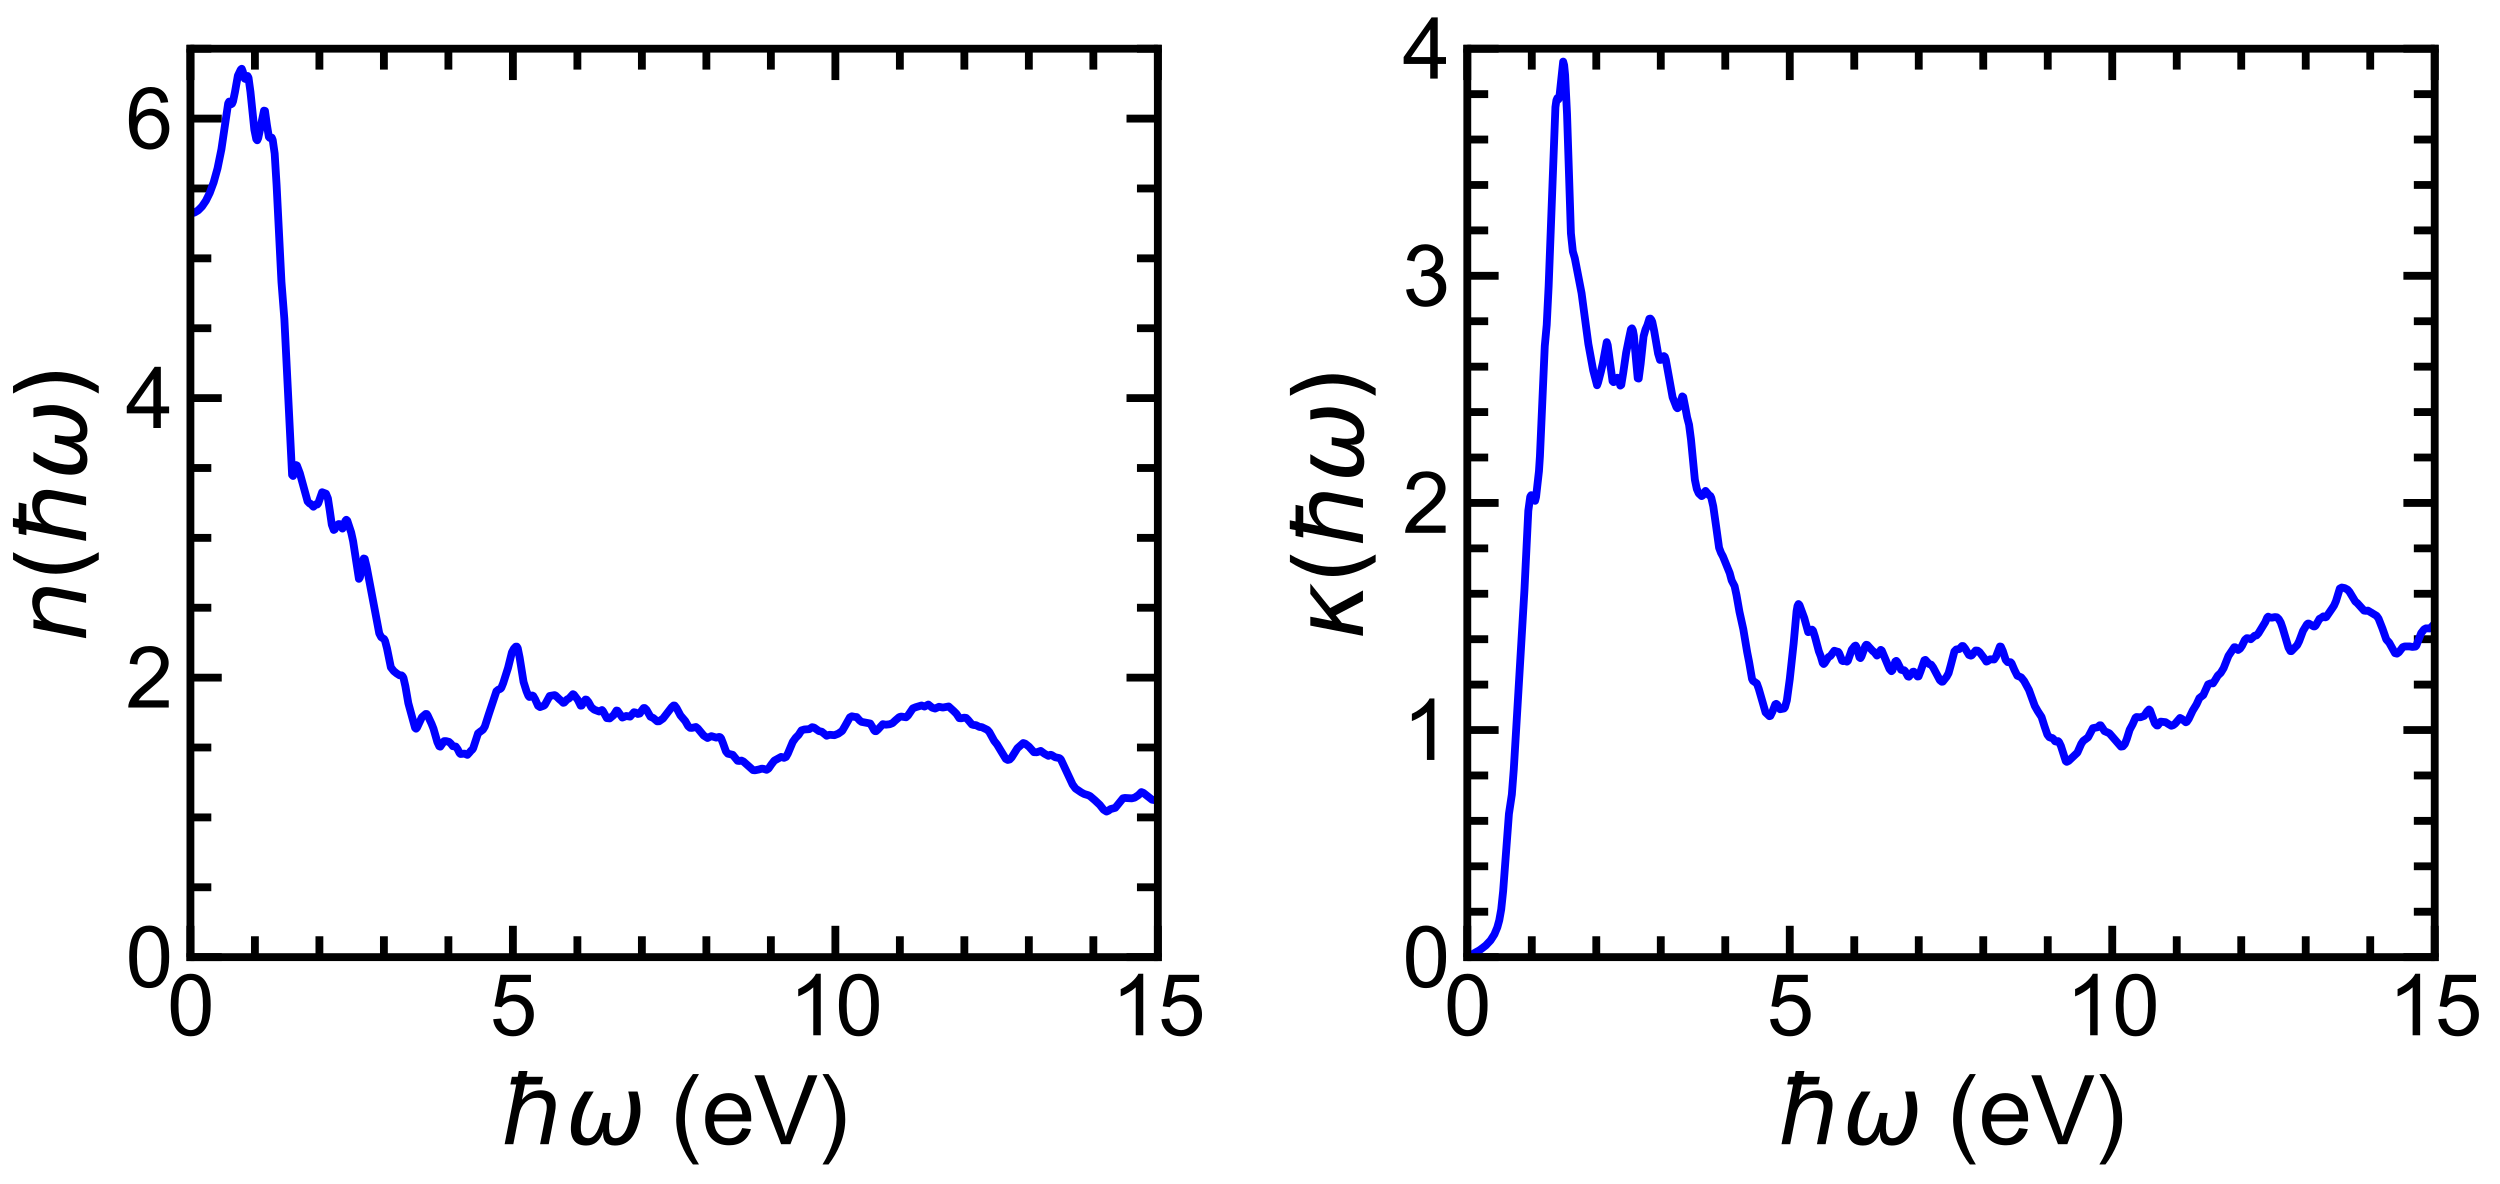 <?xml version="1.0" encoding="utf-8" standalone="no"?>
<!DOCTYPE svg PUBLIC "-//W3C//DTD SVG 1.1//EN"
  "http://www.w3.org/Graphics/SVG/1.1/DTD/svg11.dtd">
<svg xmlns:xlink="http://www.w3.org/1999/xlink" width="478.677pt" height="226.639pt" viewBox="0 0 478.677 226.639" xmlns="http://www.w3.org/2000/svg" version="1.1">
 <defs>
  <style type="text/css">*{stroke-linejoin: round; stroke-linecap: butt}</style>
 </defs>
 <g id="figure_1">
  <g id="patch_1">
   <path d="M 0 226.639 
L 478.677 226.639 
L 478.677 0 
L 0 0 
z
" style="fill: #ffffff"/>
  </g>
  <g id="axes_1">
   <g id="patch_2">
    <path d="M 36.459 183.266 
L 221.694 183.266 
L 221.694 9.326 
L 36.459 9.326 
z
" style="fill: #ffffff"/>
   </g>
   <g id="matplotlib.axis_1">
    <g id="xtick_1">
     <g id="line2d_1">
      <defs>
       <path id="m28d27570ad" d="M 0 0 
L 0 -6 
" style="stroke: #000000; stroke-width: 1.5"/>
      </defs>
      <g>
       <use xlink:href="#m28d27570ad" x="36.459" y="183.266" style="stroke: #000000; stroke-width: 1.5"/>
      </g>
     </g>
     <g id="line2d_2">
      <defs>
       <path id="m81129c5e28" d="M 0 0 
L 0 6 
" style="stroke: #000000; stroke-width: 1.5"/>
      </defs>
      <g>
       <use xlink:href="#m81129c5e28" x="36.459" y="9.326" style="stroke: #000000; stroke-width: 1.5"/>
      </g>
     </g>
     <g id="text_1">
      <!-- 0 -->
      <g transform="translate(32.01 198.219)scale(0.16 -0.16)">
       <defs>
        <path id="ArialMT-30" d="M 266 2259 
Q 266 3072 433 3567 
Q 600 4063 929 4331 
Q 1259 4600 1759 4600 
Q 2128 4600 2406 4451 
Q 2684 4303 2865 4023 
Q 3047 3744 3150 3342 
Q 3253 2941 3253 2259 
Q 3253 1453 3087 958 
Q 2922 463 2592 192 
Q 2263 -78 1759 -78 
Q 1097 -78 719 397 
Q 266 969 266 2259 
z
M 844 2259 
Q 844 1131 1108 757 
Q 1372 384 1759 384 
Q 2147 384 2411 759 
Q 2675 1134 2675 2259 
Q 2675 3391 2411 3762 
Q 2147 4134 1753 4134 
Q 1366 4134 1134 3806 
Q 844 3388 844 2259 
z
" transform="scale(0.016)"/>
       </defs>
       <use xlink:href="#ArialMT-30"/>
      </g>
     </g>
    </g>
    <g id="xtick_2">
     <g id="line2d_3">
      <g>
       <use xlink:href="#m28d27570ad" x="98.204" y="183.266" style="stroke: #000000; stroke-width: 1.5"/>
      </g>
     </g>
     <g id="line2d_4">
      <g>
       <use xlink:href="#m81129c5e28" x="98.204" y="9.326" style="stroke: #000000; stroke-width: 1.5"/>
      </g>
     </g>
     <g id="text_2">
      <!-- 5 -->
      <g transform="translate(93.755 198.219)scale(0.16 -0.16)">
       <defs>
        <path id="ArialMT-35" d="M 266 1200 
L 856 1250 
Q 922 819 1161 601 
Q 1400 384 1738 384 
Q 2144 384 2425 690 
Q 2706 997 2706 1503 
Q 2706 1984 2436 2262 
Q 2166 2541 1728 2541 
Q 1456 2541 1237 2417 
Q 1019 2294 894 2097 
L 366 2166 
L 809 4519 
L 3088 4519 
L 3088 3981 
L 1259 3981 
L 1013 2750 
Q 1425 3038 1878 3038 
Q 2478 3038 2890 2622 
Q 3303 2206 3303 1553 
Q 3303 931 2941 478 
Q 2500 -78 1738 -78 
Q 1113 -78 717 272 
Q 322 622 266 1200 
z
" transform="scale(0.016)"/>
       </defs>
       <use xlink:href="#ArialMT-35"/>
      </g>
     </g>
    </g>
    <g id="xtick_3">
     <g id="line2d_5">
      <g>
       <use xlink:href="#m28d27570ad" x="159.949" y="183.266" style="stroke: #000000; stroke-width: 1.5"/>
      </g>
     </g>
     <g id="line2d_6">
      <g>
       <use xlink:href="#m81129c5e28" x="159.949" y="9.326" style="stroke: #000000; stroke-width: 1.5"/>
      </g>
     </g>
     <g id="text_3">
      <!-- 10 -->
      <g transform="translate(151.052 198.219)scale(0.16 -0.16)">
       <defs>
        <path id="ArialMT-31" d="M 2384 0 
L 1822 0 
L 1822 3584 
Q 1619 3391 1289 3197 
Q 959 3003 697 2906 
L 697 3450 
Q 1169 3672 1522 3987 
Q 1875 4303 2022 4600 
L 2384 4600 
L 2384 0 
z
" transform="scale(0.016)"/>
       </defs>
       <use xlink:href="#ArialMT-31"/>
       <use xlink:href="#ArialMT-30" x="55.615"/>
      </g>
     </g>
    </g>
    <g id="xtick_4">
     <g id="line2d_7">
      <g>
       <use xlink:href="#m28d27570ad" x="221.694" y="183.266" style="stroke: #000000; stroke-width: 1.5"/>
      </g>
     </g>
     <g id="line2d_8">
      <g>
       <use xlink:href="#m81129c5e28" x="221.694" y="9.326" style="stroke: #000000; stroke-width: 1.5"/>
      </g>
     </g>
     <g id="text_4">
      <!-- 15 -->
      <g transform="translate(212.797 198.219)scale(0.16 -0.16)">
       <use xlink:href="#ArialMT-31"/>
       <use xlink:href="#ArialMT-35" x="55.615"/>
      </g>
     </g>
    </g>
    <g id="xtick_5">
     <g id="line2d_9">
      <defs>
       <path id="ma05d2a6437" d="M 0 0 
L 0 -4 
" style="stroke: #000000; stroke-width: 1.5"/>
      </defs>
      <g>
       <use xlink:href="#ma05d2a6437" x="48.808" y="183.266" style="stroke: #000000; stroke-width: 1.5"/>
      </g>
     </g>
     <g id="line2d_10">
      <defs>
       <path id="m173fed2b85" d="M 0 0 
L 0 4 
" style="stroke: #000000; stroke-width: 1.5"/>
      </defs>
      <g>
       <use xlink:href="#m173fed2b85" x="48.808" y="9.326" style="stroke: #000000; stroke-width: 1.5"/>
      </g>
     </g>
    </g>
    <g id="xtick_6">
     <g id="line2d_11">
      <g>
       <use xlink:href="#ma05d2a6437" x="61.157" y="183.266" style="stroke: #000000; stroke-width: 1.5"/>
      </g>
     </g>
     <g id="line2d_12">
      <g>
       <use xlink:href="#m173fed2b85" x="61.157" y="9.326" style="stroke: #000000; stroke-width: 1.5"/>
      </g>
     </g>
    </g>
    <g id="xtick_7">
     <g id="line2d_13">
      <g>
       <use xlink:href="#ma05d2a6437" x="73.506" y="183.266" style="stroke: #000000; stroke-width: 1.5"/>
      </g>
     </g>
     <g id="line2d_14">
      <g>
       <use xlink:href="#m173fed2b85" x="73.506" y="9.326" style="stroke: #000000; stroke-width: 1.5"/>
      </g>
     </g>
    </g>
    <g id="xtick_8">
     <g id="line2d_15">
      <g>
       <use xlink:href="#ma05d2a6437" x="85.855" y="183.266" style="stroke: #000000; stroke-width: 1.5"/>
      </g>
     </g>
     <g id="line2d_16">
      <g>
       <use xlink:href="#m173fed2b85" x="85.855" y="9.326" style="stroke: #000000; stroke-width: 1.5"/>
      </g>
     </g>
    </g>
    <g id="xtick_9">
     <g id="line2d_17">
      <g>
       <use xlink:href="#ma05d2a6437" x="110.553" y="183.266" style="stroke: #000000; stroke-width: 1.5"/>
      </g>
     </g>
     <g id="line2d_18">
      <g>
       <use xlink:href="#m173fed2b85" x="110.553" y="9.326" style="stroke: #000000; stroke-width: 1.5"/>
      </g>
     </g>
    </g>
    <g id="xtick_10">
     <g id="line2d_19">
      <g>
       <use xlink:href="#ma05d2a6437" x="122.902" y="183.266" style="stroke: #000000; stroke-width: 1.5"/>
      </g>
     </g>
     <g id="line2d_20">
      <g>
       <use xlink:href="#m173fed2b85" x="122.902" y="9.326" style="stroke: #000000; stroke-width: 1.5"/>
      </g>
     </g>
    </g>
    <g id="xtick_11">
     <g id="line2d_21">
      <g>
       <use xlink:href="#ma05d2a6437" x="135.251" y="183.266" style="stroke: #000000; stroke-width: 1.5"/>
      </g>
     </g>
     <g id="line2d_22">
      <g>
       <use xlink:href="#m173fed2b85" x="135.251" y="9.326" style="stroke: #000000; stroke-width: 1.5"/>
      </g>
     </g>
    </g>
    <g id="xtick_12">
     <g id="line2d_23">
      <g>
       <use xlink:href="#ma05d2a6437" x="147.6" y="183.266" style="stroke: #000000; stroke-width: 1.5"/>
      </g>
     </g>
     <g id="line2d_24">
      <g>
       <use xlink:href="#m173fed2b85" x="147.6" y="9.326" style="stroke: #000000; stroke-width: 1.5"/>
      </g>
     </g>
    </g>
    <g id="xtick_13">
     <g id="line2d_25">
      <g>
       <use xlink:href="#ma05d2a6437" x="172.298" y="183.266" style="stroke: #000000; stroke-width: 1.5"/>
      </g>
     </g>
     <g id="line2d_26">
      <g>
       <use xlink:href="#m173fed2b85" x="172.298" y="9.326" style="stroke: #000000; stroke-width: 1.5"/>
      </g>
     </g>
    </g>
    <g id="xtick_14">
     <g id="line2d_27">
      <g>
       <use xlink:href="#ma05d2a6437" x="184.647" y="183.266" style="stroke: #000000; stroke-width: 1.5"/>
      </g>
     </g>
     <g id="line2d_28">
      <g>
       <use xlink:href="#m173fed2b85" x="184.647" y="9.326" style="stroke: #000000; stroke-width: 1.5"/>
      </g>
     </g>
    </g>
    <g id="xtick_15">
     <g id="line2d_29">
      <g>
       <use xlink:href="#ma05d2a6437" x="196.996" y="183.266" style="stroke: #000000; stroke-width: 1.5"/>
      </g>
     </g>
     <g id="line2d_30">
      <g>
       <use xlink:href="#m173fed2b85" x="196.996" y="9.326" style="stroke: #000000; stroke-width: 1.5"/>
      </g>
     </g>
    </g>
    <g id="xtick_16">
     <g id="line2d_31">
      <g>
       <use xlink:href="#ma05d2a6437" x="209.345" y="183.266" style="stroke: #000000; stroke-width: 1.5"/>
      </g>
     </g>
     <g id="line2d_32">
      <g>
       <use xlink:href="#m173fed2b85" x="209.345" y="9.326" style="stroke: #000000; stroke-width: 1.5"/>
      </g>
     </g>
    </g>
    <g id="text_5">
     <!-- $\hbar \omega$ (eV) -->
     <g transform="translate(95.777 219.079)scale(0.18 -0.18)">
      <defs>
       <path id="DejaVuSans-Oblique-127" d="M 3634 2113 
L 3225 0 
L 2650 0 
L 3056 2094 
Q 3094 2291 3094 2450 
Q 3094 2688 3006 2838 
Q 2863 3084 2475 3084 
Q 2009 3084 1681 2788 
Q 1356 2491 1256 1978 
L 872 0 
L 294 0 
L 1066 3969 
L 675 3969 
L 775 4481 
L 1166 4481 
L 1238 4863 
L 1816 4863 
L 1744 4481 
L 2844 4481 
L 2744 3969 
L 1644 3969 
L 1447 2956 
Q 1713 3272 2025 3428 
Q 2331 3584 2700 3584 
Q 3300 3584 3538 3213 
Q 3688 2975 3688 2606 
Q 3688 2381 3634 2113 
z
" transform="scale(0.016)"/>
       <path id="DejaVuSans-Oblique-3c9" d="M 1369 -91 
Q 72 -91 434 1766 
Q 575 2500 1256 3500 
L 1875 3500 
Q 1231 2500 1088 1750 
Q 819 397 1519 397 
Q 2166 397 2478 2078 
L 3009 2078 
Q 2669 388 3316 397 
Q 4013 403 4275 1750 
Q 4419 2500 4169 3500 
L 4788 3500 
Q 5075 2500 4934 1766 
Q 4578 -94 3278 -91 
Q 2428 -88 2503 844 
Q 2194 -91 1369 -91 
z
" transform="scale(0.016)"/>
       <path id="ArialMT-20" transform="scale(0.016)"/>
       <path id="ArialMT-28" d="M 1497 -1347 
Q 1031 -759 709 28 
Q 388 816 388 1659 
Q 388 2403 628 3084 
Q 909 3875 1497 4659 
L 1900 4659 
Q 1522 4009 1400 3731 
Q 1209 3300 1100 2831 
Q 966 2247 966 1656 
Q 966 153 1900 -1347 
L 1497 -1347 
z
" transform="scale(0.016)"/>
       <path id="ArialMT-65" d="M 2694 1069 
L 3275 997 
Q 3138 488 2766 206 
Q 2394 -75 1816 -75 
Q 1088 -75 661 373 
Q 234 822 234 1631 
Q 234 2469 665 2931 
Q 1097 3394 1784 3394 
Q 2450 3394 2872 2941 
Q 3294 2488 3294 1666 
Q 3294 1616 3291 1516 
L 816 1516 
Q 847 969 1125 678 
Q 1403 388 1819 388 
Q 2128 388 2347 550 
Q 2566 713 2694 1069 
z
M 847 1978 
L 2700 1978 
Q 2663 2397 2488 2606 
Q 2219 2931 1791 2931 
Q 1403 2931 1139 2672 
Q 875 2413 847 1978 
z
" transform="scale(0.016)"/>
       <path id="ArialMT-56" d="M 1803 0 
L 28 4581 
L 684 4581 
L 1875 1253 
Q 2019 853 2116 503 
Q 2222 878 2363 1253 
L 3600 4581 
L 4219 4581 
L 2425 0 
L 1803 0 
z
" transform="scale(0.016)"/>
       <path id="ArialMT-29" d="M 791 -1347 
L 388 -1347 
Q 1322 153 1322 1656 
Q 1322 2244 1188 2822 
Q 1081 3291 891 3722 
Q 769 4003 388 4659 
L 791 4659 
Q 1378 3875 1659 3084 
Q 1900 2403 1900 1659 
Q 1900 816 1576 28 
Q 1253 -759 791 -1347 
z
" transform="scale(0.016)"/>
      </defs>
      <use xlink:href="#DejaVuSans-Oblique-127" transform="translate(0 0.016)"/>
      <use xlink:href="#DejaVuSans-Oblique-3c9" transform="translate(69.482 0.016)"/>
      <use xlink:href="#ArialMT-20" transform="translate(153.223 0.016)"/>
      <use xlink:href="#ArialMT-28" transform="translate(181.006 0.016)"/>
      <use xlink:href="#ArialMT-65" transform="translate(214.307 0.016)"/>
      <use xlink:href="#ArialMT-56" transform="translate(269.922 0.016)"/>
      <use xlink:href="#ArialMT-29" transform="translate(336.621 0.016)"/>
     </g>
    </g>
   </g>
   <g id="matplotlib.axis_2">
    <g id="ytick_1">
     <g id="line2d_33">
      <defs>
       <path id="m4f9059b154" d="M 0 0 
L 6 0 
" style="stroke: #000000; stroke-width: 1.5"/>
      </defs>
      <g>
       <use xlink:href="#m4f9059b154" x="36.459" y="183.266" style="stroke: #000000; stroke-width: 1.5"/>
      </g>
     </g>
     <g id="line2d_34">
      <defs>
       <path id="mf6a5b3c64a" d="M 0 0 
L -6 0 
" style="stroke: #000000; stroke-width: 1.5"/>
      </defs>
      <g>
       <use xlink:href="#mf6a5b3c64a" x="221.694" y="183.266" style="stroke: #000000; stroke-width: 1.5"/>
      </g>
     </g>
     <g id="text_6">
      <!-- 0 -->
      <g transform="translate(24.062 188.993)scale(0.16 -0.16)">
       <use xlink:href="#ArialMT-30"/>
      </g>
     </g>
    </g>
    <g id="ytick_2">
     <g id="line2d_35">
      <g>
       <use xlink:href="#m4f9059b154" x="36.459" y="129.746" style="stroke: #000000; stroke-width: 1.5"/>
      </g>
     </g>
     <g id="line2d_36">
      <g>
       <use xlink:href="#mf6a5b3c64a" x="221.694" y="129.746" style="stroke: #000000; stroke-width: 1.5"/>
      </g>
     </g>
     <g id="text_7">
      <!-- 2 -->
      <g transform="translate(24.062 135.472)scale(0.16 -0.16)">
       <defs>
        <path id="ArialMT-32" d="M 3222 541 
L 3222 0 
L 194 0 
Q 188 203 259 391 
Q 375 700 629 1000 
Q 884 1300 1366 1694 
Q 2113 2306 2375 2664 
Q 2638 3022 2638 3341 
Q 2638 3675 2398 3904 
Q 2159 4134 1775 4134 
Q 1369 4134 1125 3890 
Q 881 3647 878 3216 
L 300 3275 
Q 359 3922 746 4261 
Q 1134 4600 1788 4600 
Q 2447 4600 2831 4234 
Q 3216 3869 3216 3328 
Q 3216 3053 3103 2787 
Q 2991 2522 2730 2228 
Q 2469 1934 1863 1422 
Q 1356 997 1212 845 
Q 1069 694 975 541 
L 3222 541 
z
" transform="scale(0.016)"/>
       </defs>
       <use xlink:href="#ArialMT-32"/>
      </g>
     </g>
    </g>
    <g id="ytick_3">
     <g id="line2d_37">
      <g>
       <use xlink:href="#m4f9059b154" x="36.459" y="76.226" style="stroke: #000000; stroke-width: 1.5"/>
      </g>
     </g>
     <g id="line2d_38">
      <g>
       <use xlink:href="#mf6a5b3c64a" x="221.694" y="76.226" style="stroke: #000000; stroke-width: 1.5"/>
      </g>
     </g>
     <g id="text_8">
      <!-- 4 -->
      <g transform="translate(24.062 81.953)scale(0.16 -0.16)">
       <defs>
        <path id="ArialMT-34" d="M 2069 0 
L 2069 1097 
L 81 1097 
L 81 1613 
L 2172 4581 
L 2631 4581 
L 2631 1613 
L 3250 1613 
L 3250 1097 
L 2631 1097 
L 2631 0 
L 2069 0 
z
M 2069 1613 
L 2069 3678 
L 634 1613 
L 2069 1613 
z
" transform="scale(0.016)"/>
       </defs>
       <use xlink:href="#ArialMT-34"/>
      </g>
     </g>
    </g>
    <g id="ytick_4">
     <g id="line2d_39">
      <g>
       <use xlink:href="#m4f9059b154" x="36.459" y="22.706" style="stroke: #000000; stroke-width: 1.5"/>
      </g>
     </g>
     <g id="line2d_40">
      <g>
       <use xlink:href="#mf6a5b3c64a" x="221.694" y="22.706" style="stroke: #000000; stroke-width: 1.5"/>
      </g>
     </g>
     <g id="text_9">
      <!-- 6 -->
      <g transform="translate(24.062 28.433)scale(0.16 -0.16)">
       <defs>
        <path id="ArialMT-36" d="M 3184 3459 
L 2625 3416 
Q 2550 3747 2413 3897 
Q 2184 4138 1850 4138 
Q 1581 4138 1378 3988 
Q 1113 3794 959 3422 
Q 806 3050 800 2363 
Q 1003 2672 1297 2822 
Q 1591 2972 1913 2972 
Q 2475 2972 2870 2558 
Q 3266 2144 3266 1488 
Q 3266 1056 3080 686 
Q 2894 316 2569 119 
Q 2244 -78 1831 -78 
Q 1128 -78 684 439 
Q 241 956 241 2144 
Q 241 3472 731 4075 
Q 1159 4600 1884 4600 
Q 2425 4600 2770 4297 
Q 3116 3994 3184 3459 
z
M 888 1484 
Q 888 1194 1011 928 
Q 1134 663 1356 523 
Q 1578 384 1822 384 
Q 2178 384 2434 671 
Q 2691 959 2691 1453 
Q 2691 1928 2437 2201 
Q 2184 2475 1800 2475 
Q 1419 2475 1153 2201 
Q 888 1928 888 1484 
z
" transform="scale(0.016)"/>
       </defs>
       <use xlink:href="#ArialMT-36"/>
      </g>
     </g>
    </g>
    <g id="ytick_5">
     <g id="line2d_41">
      <defs>
       <path id="md0b93c266d" d="M 0 0 
L 4 0 
" style="stroke: #000000; stroke-width: 1.5"/>
      </defs>
      <g>
       <use xlink:href="#md0b93c266d" x="36.459" y="169.886" style="stroke: #000000; stroke-width: 1.5"/>
      </g>
     </g>
     <g id="line2d_42">
      <defs>
       <path id="ma901343ac4" d="M 0 0 
L -4 0 
" style="stroke: #000000; stroke-width: 1.5"/>
      </defs>
      <g>
       <use xlink:href="#ma901343ac4" x="221.694" y="169.886" style="stroke: #000000; stroke-width: 1.5"/>
      </g>
     </g>
    </g>
    <g id="ytick_6">
     <g id="line2d_43">
      <g>
       <use xlink:href="#md0b93c266d" x="36.459" y="156.506" style="stroke: #000000; stroke-width: 1.5"/>
      </g>
     </g>
     <g id="line2d_44">
      <g>
       <use xlink:href="#ma901343ac4" x="221.694" y="156.506" style="stroke: #000000; stroke-width: 1.5"/>
      </g>
     </g>
    </g>
    <g id="ytick_7">
     <g id="line2d_45">
      <g>
       <use xlink:href="#md0b93c266d" x="36.459" y="143.126" style="stroke: #000000; stroke-width: 1.5"/>
      </g>
     </g>
     <g id="line2d_46">
      <g>
       <use xlink:href="#ma901343ac4" x="221.694" y="143.126" style="stroke: #000000; stroke-width: 1.5"/>
      </g>
     </g>
    </g>
    <g id="ytick_8">
     <g id="line2d_47">
      <g>
       <use xlink:href="#md0b93c266d" x="36.459" y="116.366" style="stroke: #000000; stroke-width: 1.5"/>
      </g>
     </g>
     <g id="line2d_48">
      <g>
       <use xlink:href="#ma901343ac4" x="221.694" y="116.366" style="stroke: #000000; stroke-width: 1.5"/>
      </g>
     </g>
    </g>
    <g id="ytick_9">
     <g id="line2d_49">
      <g>
       <use xlink:href="#md0b93c266d" x="36.459" y="102.986" style="stroke: #000000; stroke-width: 1.5"/>
      </g>
     </g>
     <g id="line2d_50">
      <g>
       <use xlink:href="#ma901343ac4" x="221.694" y="102.986" style="stroke: #000000; stroke-width: 1.5"/>
      </g>
     </g>
    </g>
    <g id="ytick_10">
     <g id="line2d_51">
      <g>
       <use xlink:href="#md0b93c266d" x="36.459" y="89.606" style="stroke: #000000; stroke-width: 1.5"/>
      </g>
     </g>
     <g id="line2d_52">
      <g>
       <use xlink:href="#ma901343ac4" x="221.694" y="89.606" style="stroke: #000000; stroke-width: 1.5"/>
      </g>
     </g>
    </g>
    <g id="ytick_11">
     <g id="line2d_53">
      <g>
       <use xlink:href="#md0b93c266d" x="36.459" y="62.846" style="stroke: #000000; stroke-width: 1.5"/>
      </g>
     </g>
     <g id="line2d_54">
      <g>
       <use xlink:href="#ma901343ac4" x="221.694" y="62.846" style="stroke: #000000; stroke-width: 1.5"/>
      </g>
     </g>
    </g>
    <g id="ytick_12">
     <g id="line2d_55">
      <g>
       <use xlink:href="#md0b93c266d" x="36.459" y="49.466" style="stroke: #000000; stroke-width: 1.5"/>
      </g>
     </g>
     <g id="line2d_56">
      <g>
       <use xlink:href="#ma901343ac4" x="221.694" y="49.466" style="stroke: #000000; stroke-width: 1.5"/>
      </g>
     </g>
    </g>
    <g id="ytick_13">
     <g id="line2d_57">
      <g>
       <use xlink:href="#md0b93c266d" x="36.459" y="36.086" style="stroke: #000000; stroke-width: 1.5"/>
      </g>
     </g>
     <g id="line2d_58">
      <g>
       <use xlink:href="#ma901343ac4" x="221.694" y="36.086" style="stroke: #000000; stroke-width: 1.5"/>
      </g>
     </g>
    </g>
    <g id="ytick_14">
     <g id="line2d_59">
      <g>
       <use xlink:href="#md0b93c266d" x="36.459" y="9.326" style="stroke: #000000; stroke-width: 1.5"/>
      </g>
     </g>
     <g id="line2d_60">
      <g>
       <use xlink:href="#ma901343ac4" x="221.694" y="9.326" style="stroke: #000000; stroke-width: 1.5"/>
      </g>
     </g>
    </g>
    <g id="text_10">
     <!-- $n(\hbar \omega)$ -->
     <g transform="translate(16.484 122.846)rotate(-90)scale(0.18 -0.18)">
      <defs>
       <path id="DejaVuSans-Oblique-6e" d="M 3566 2113 
L 3156 0 
L 2578 0 
L 2988 2091 
Q 3016 2238 3031 2350 
Q 3047 2463 3047 2528 
Q 3047 2791 2881 2937 
Q 2716 3084 2419 3084 
Q 1956 3084 1622 2776 
Q 1288 2469 1184 1941 
L 800 0 
L 225 0 
L 903 3500 
L 1478 3500 
L 1363 2950 
Q 1603 3253 1940 3418 
Q 2278 3584 2650 3584 
Q 3113 3584 3367 3334 
Q 3622 3084 3622 2631 
Q 3622 2519 3608 2391 
Q 3594 2263 3566 2113 
z
" transform="scale(0.016)"/>
       <path id="DejaVuSans-28" d="M 1984 4856 
Q 1566 4138 1362 3434 
Q 1159 2731 1159 2009 
Q 1159 1288 1364 580 
Q 1569 -128 1984 -844 
L 1484 -844 
Q 1016 -109 783 600 
Q 550 1309 550 2009 
Q 550 2706 781 3412 
Q 1013 4119 1484 4856 
L 1984 4856 
z
" transform="scale(0.016)"/>
       <path id="DejaVuSans-29" d="M 513 4856 
L 1013 4856 
Q 1481 4119 1714 3412 
Q 1947 2706 1947 2009 
Q 1947 1309 1714 600 
Q 1481 -109 1013 -844 
L 513 -844 
Q 928 -128 1133 580 
Q 1338 1288 1338 2009 
Q 1338 2731 1133 3434 
Q 928 4138 513 4856 
z
" transform="scale(0.016)"/>
      </defs>
      <use xlink:href="#DejaVuSans-Oblique-6e" transform="translate(0 0.016)"/>
      <use xlink:href="#DejaVuSans-28" transform="translate(63.379 0.016)"/>
      <use xlink:href="#DejaVuSans-Oblique-127" transform="translate(102.393 0.016)"/>
      <use xlink:href="#DejaVuSans-Oblique-3c9" transform="translate(171.875 0.016)"/>
      <use xlink:href="#DejaVuSans-29" transform="translate(255.615 0.016)"/>
     </g>
    </g>
   </g>
   <g id="line2d_61">
    <path d="M 36.459 40.86 
L 37.201 40.716 
L 37.942 40.28 
L 38.684 39.53 
L 39.426 38.433 
L 40.167 36.928 
L 40.909 34.919 
L 41.651 32.24 
L 42.393 28.596 
L 43.134 23.551 
L 43.69 19.779 
L 43.876 19.454 
L 44.247 19.966 
L 44.432 19.844 
L 44.618 19.41 
L 44.988 17.632 
L 45.545 14.484 
L 46.101 13.32 
L 46.286 13.171 
L 46.472 13.65 
L 46.843 15.048 
L 47.028 15.132 
L 47.399 14.545 
L 47.584 14.882 
L 47.955 17.598 
L 48.697 24.821 
L 49.068 26.633 
L 49.253 26.857 
L 49.438 26.449 
L 50.551 21.185 
L 50.736 21.232 
L 51.107 23.927 
L 51.478 26.209 
L 51.664 26.409 
L 52.034 26.354 
L 52.22 26.818 
L 52.591 29.407 
L 52.961 35.477 
L 53.889 53.964 
L 54.445 61.065 
L 55.928 90.935 
L 56.114 91.136 
L 56.67 89.047 
L 56.855 89.132 
L 57.412 90.607 
L 58.895 96.001 
L 59.266 96.389 
L 59.451 96.455 
L 60.007 97.022 
L 60.564 96.529 
L 60.749 96.594 
L 60.935 96.364 
L 61.676 94.251 
L 62.418 94.529 
L 62.789 95.44 
L 63.16 97.881 
L 63.53 100.469 
L 63.901 101.469 
L 64.087 101.362 
L 64.458 100.6 
L 64.828 100.346 
L 65.014 100.349 
L 65.57 101.206 
L 65.755 100.852 
L 66.126 99.731 
L 66.312 99.526 
L 66.497 99.697 
L 67.239 101.942 
L 67.61 103.626 
L 68.722 110.83 
L 68.908 110.568 
L 69.649 106.937 
L 69.835 107.003 
L 70.206 108.555 
L 72.616 121.282 
L 72.987 121.99 
L 73.358 122.249 
L 73.543 122.358 
L 73.729 122.716 
L 74.099 124.143 
L 74.841 127.782 
L 75.397 128.497 
L 75.954 128.945 
L 76.51 129.301 
L 76.881 129.313 
L 77.066 129.47 
L 77.252 129.792 
L 77.622 131.412 
L 78.179 134.633 
L 79.106 138.02 
L 79.477 139.353 
L 79.662 139.521 
L 79.847 139.321 
L 80.775 137.334 
L 81.516 136.703 
L 81.702 136.713 
L 81.887 136.985 
L 82.629 138.581 
L 83 139.515 
L 83.741 142.094 
L 84.112 142.887 
L 84.298 142.962 
L 84.668 142.43 
L 85.039 141.906 
L 85.41 141.902 
L 85.966 142.05 
L 86.337 142.394 
L 86.708 142.875 
L 87.079 142.914 
L 87.264 142.945 
L 87.635 143.463 
L 88.006 144.212 
L 88.191 144.366 
L 88.933 144.297 
L 89.489 144.535 
L 89.86 144.133 
L 90.231 143.686 
L 90.416 143.553 
L 90.602 143.255 
L 91.529 140.421 
L 91.9 140.126 
L 92.456 139.722 
L 92.827 139.118 
L 93.569 136.806 
L 95.052 132.348 
L 95.423 132.045 
L 95.794 131.905 
L 95.979 131.718 
L 96.35 130.799 
L 97.277 127.873 
L 98.019 124.896 
L 98.389 124.207 
L 98.76 123.817 
L 98.946 123.807 
L 99.131 124.097 
L 99.502 125.929 
L 100.244 130.569 
L 100.8 132.327 
L 101.171 133.23 
L 101.356 133.445 
L 101.542 133.413 
L 101.912 133.166 
L 102.098 133.258 
L 102.469 133.897 
L 103.025 135.14 
L 103.396 135.383 
L 104.138 135.112 
L 104.323 134.951 
L 105.25 133.261 
L 106.177 133.098 
L 106.363 133.169 
L 107.104 133.886 
L 107.475 134.197 
L 107.846 134.568 
L 108.031 134.521 
L 108.588 133.918 
L 108.958 133.74 
L 109.7 132.919 
L 109.886 133.013 
L 110.627 133.994 
L 111.183 135.118 
L 111.369 135.097 
L 111.74 134.444 
L 112.111 133.94 
L 112.296 133.972 
L 112.667 134.407 
L 113.223 135.421 
L 113.779 135.878 
L 114.706 136.23 
L 115.263 135.954 
L 115.448 136.15 
L 116.19 137.497 
L 116.746 137.554 
L 117.488 136.932 
L 118.044 136.046 
L 118.229 136.084 
L 119.157 137.389 
L 119.527 137.251 
L 119.898 137.087 
L 120.64 137.211 
L 121.382 136.374 
L 121.752 136.451 
L 122.123 136.704 
L 122.494 136.624 
L 122.865 136.054 
L 123.236 135.572 
L 123.421 135.562 
L 123.792 135.913 
L 124.534 137.222 
L 125.09 137.481 
L 125.832 138.114 
L 126.203 138.098 
L 126.944 137.583 
L 128.613 135.409 
L 128.984 135.08 
L 129.169 135.095 
L 129.54 135.57 
L 130.282 136.976 
L 131.209 138.065 
L 131.765 139.04 
L 132.136 139.358 
L 132.507 139.366 
L 133.249 139.199 
L 133.619 139.49 
L 134.732 140.833 
L 135.474 141.306 
L 135.844 141.117 
L 136.215 140.95 
L 137.142 141.233 
L 137.699 141.1 
L 137.884 141.158 
L 138.069 141.365 
L 138.44 142.312 
L 138.997 143.871 
L 139.367 144.308 
L 140.294 144.528 
L 141.222 145.667 
L 141.592 145.704 
L 141.963 145.63 
L 142.334 145.802 
L 144.188 147.454 
L 144.559 147.488 
L 145.301 147.338 
L 145.857 147.173 
L 146.228 147.221 
L 146.784 147.396 
L 147.155 147.163 
L 147.711 146.349 
L 148.268 145.635 
L 149.566 144.921 
L 150.122 145.106 
L 150.493 144.936 
L 150.863 144.271 
L 151.791 142.055 
L 152.347 141.273 
L 152.903 140.711 
L 153.459 139.846 
L 154.016 139.673 
L 154.943 139.611 
L 155.499 139.239 
L 155.87 139.313 
L 156.797 139.981 
L 157.353 140.109 
L 158.28 140.874 
L 158.837 140.691 
L 159.764 140.766 
L 160.505 140.476 
L 161.247 139.953 
L 161.803 139.002 
L 162.73 137.354 
L 163.101 137.153 
L 163.657 137.268 
L 164.028 137.297 
L 164.585 137.932 
L 164.955 138.214 
L 166.624 138.534 
L 166.995 139.133 
L 167.366 139.824 
L 167.551 139.992 
L 167.737 140.001 
L 168.108 139.678 
L 169.035 138.659 
L 169.591 138.756 
L 170.333 138.676 
L 170.889 138.46 
L 171.445 137.936 
L 172.187 137.302 
L 172.558 137.198 
L 173.485 137.338 
L 173.856 136.998 
L 174.783 135.635 
L 175.339 135.409 
L 176.451 135.08 
L 177.008 135.285 
L 177.749 134.901 
L 178.12 135.197 
L 178.491 135.501 
L 179.047 135.668 
L 179.789 135.331 
L 180.531 135.477 
L 181.643 135.27 
L 182.57 136.11 
L 183.127 136.665 
L 183.683 137.509 
L 184.054 137.533 
L 184.61 137.415 
L 184.981 137.459 
L 185.352 137.83 
L 186.093 138.717 
L 186.464 138.825 
L 186.835 138.834 
L 187.577 139.207 
L 187.948 139.212 
L 189.06 139.752 
L 189.431 140.17 
L 190.358 141.852 
L 190.914 142.552 
L 191.656 143.787 
L 192.583 145.309 
L 192.954 145.507 
L 193.325 145.416 
L 193.696 145.029 
L 194.808 143.257 
L 195.921 142.27 
L 196.291 142.386 
L 197.033 142.978 
L 197.96 144.018 
L 198.517 144.039 
L 199.258 143.777 
L 200 144.321 
L 200.742 144.726 
L 201.112 144.524 
L 201.298 144.542 
L 202.039 144.993 
L 202.781 145.143 
L 202.967 145.235 
L 203.152 145.459 
L 205.377 150.223 
L 205.933 150.981 
L 207.046 151.736 
L 207.602 152.031 
L 208.344 152.256 
L 208.715 152.435 
L 209.642 153.229 
L 210.569 154.101 
L 211.311 155.038 
L 211.867 155.389 
L 212.238 155.223 
L 212.608 154.927 
L 213.536 154.675 
L 214.092 154 
L 215.019 152.853 
L 215.39 152.785 
L 216.688 152.862 
L 217.244 152.728 
L 217.986 152.235 
L 218.542 151.665 
L 218.913 151.808 
L 220.582 153.119 
L 221.323 153.236 
L 221.694 153.426 
L 221.694 153.426 
" clip-path="url(#p7c5c17a140)" style="fill: none; stroke: #0000ff; stroke-width: 1.5; stroke-linecap: square"/>
   </g>
   <g id="patch_3">
    <path d="M 36.459 183.266 
L 36.459 9.326 
" style="fill: none; stroke: #000000; stroke-width: 1.5; stroke-linejoin: miter; stroke-linecap: square"/>
   </g>
   <g id="patch_4">
    <path d="M 221.694 183.266 
L 221.694 9.326 
" style="fill: none; stroke: #000000; stroke-width: 1.5; stroke-linejoin: miter; stroke-linecap: square"/>
   </g>
   <g id="patch_5">
    <path d="M 36.459 183.266 
L 221.694 183.266 
" style="fill: none; stroke: #000000; stroke-width: 1.5; stroke-linejoin: miter; stroke-linecap: square"/>
   </g>
   <g id="patch_6">
    <path d="M 36.459 9.326 
L 221.694 9.326 
" style="fill: none; stroke: #000000; stroke-width: 1.5; stroke-linejoin: miter; stroke-linecap: square"/>
   </g>
  </g>
  <g id="axes_2">
   <g id="patch_7">
    <path d="M 280.944 183.266 
L 466.179 183.266 
L 466.179 9.326 
L 280.944 9.326 
z
" style="fill: #ffffff"/>
   </g>
   <g id="matplotlib.axis_3">
    <g id="xtick_17">
     <g id="line2d_62">
      <g>
       <use xlink:href="#m28d27570ad" x="280.944" y="183.266" style="stroke: #000000; stroke-width: 1.5"/>
      </g>
     </g>
     <g id="line2d_63">
      <g>
       <use xlink:href="#m81129c5e28" x="280.944" y="9.326" style="stroke: #000000; stroke-width: 1.5"/>
      </g>
     </g>
     <g id="text_11">
      <!-- 0 -->
      <g transform="translate(276.495 198.219)scale(0.16 -0.16)">
       <use xlink:href="#ArialMT-30"/>
      </g>
     </g>
    </g>
    <g id="xtick_18">
     <g id="line2d_64">
      <g>
       <use xlink:href="#m28d27570ad" x="342.689" y="183.266" style="stroke: #000000; stroke-width: 1.5"/>
      </g>
     </g>
     <g id="line2d_65">
      <g>
       <use xlink:href="#m81129c5e28" x="342.689" y="9.326" style="stroke: #000000; stroke-width: 1.5"/>
      </g>
     </g>
     <g id="text_12">
      <!-- 5 -->
      <g transform="translate(338.24 198.219)scale(0.16 -0.16)">
       <use xlink:href="#ArialMT-35"/>
      </g>
     </g>
    </g>
    <g id="xtick_19">
     <g id="line2d_66">
      <g>
       <use xlink:href="#m28d27570ad" x="404.434" y="183.266" style="stroke: #000000; stroke-width: 1.5"/>
      </g>
     </g>
     <g id="line2d_67">
      <g>
       <use xlink:href="#m81129c5e28" x="404.434" y="9.326" style="stroke: #000000; stroke-width: 1.5"/>
      </g>
     </g>
     <g id="text_13">
      <!-- 10 -->
      <g transform="translate(395.537 198.219)scale(0.16 -0.16)">
       <use xlink:href="#ArialMT-31"/>
       <use xlink:href="#ArialMT-30" x="55.615"/>
      </g>
     </g>
    </g>
    <g id="xtick_20">
     <g id="line2d_68">
      <g>
       <use xlink:href="#m28d27570ad" x="466.179" y="183.266" style="stroke: #000000; stroke-width: 1.5"/>
      </g>
     </g>
     <g id="line2d_69">
      <g>
       <use xlink:href="#m81129c5e28" x="466.179" y="9.326" style="stroke: #000000; stroke-width: 1.5"/>
      </g>
     </g>
     <g id="text_14">
      <!-- 15 -->
      <g transform="translate(457.282 198.219)scale(0.16 -0.16)">
       <use xlink:href="#ArialMT-31"/>
       <use xlink:href="#ArialMT-35" x="55.615"/>
      </g>
     </g>
    </g>
    <g id="xtick_21">
     <g id="line2d_70">
      <g>
       <use xlink:href="#ma05d2a6437" x="293.293" y="183.266" style="stroke: #000000; stroke-width: 1.5"/>
      </g>
     </g>
     <g id="line2d_71">
      <g>
       <use xlink:href="#m173fed2b85" x="293.293" y="9.326" style="stroke: #000000; stroke-width: 1.5"/>
      </g>
     </g>
    </g>
    <g id="xtick_22">
     <g id="line2d_72">
      <g>
       <use xlink:href="#ma05d2a6437" x="305.642" y="183.266" style="stroke: #000000; stroke-width: 1.5"/>
      </g>
     </g>
     <g id="line2d_73">
      <g>
       <use xlink:href="#m173fed2b85" x="305.642" y="9.326" style="stroke: #000000; stroke-width: 1.5"/>
      </g>
     </g>
    </g>
    <g id="xtick_23">
     <g id="line2d_74">
      <g>
       <use xlink:href="#ma05d2a6437" x="317.991" y="183.266" style="stroke: #000000; stroke-width: 1.5"/>
      </g>
     </g>
     <g id="line2d_75">
      <g>
       <use xlink:href="#m173fed2b85" x="317.991" y="9.326" style="stroke: #000000; stroke-width: 1.5"/>
      </g>
     </g>
    </g>
    <g id="xtick_24">
     <g id="line2d_76">
      <g>
       <use xlink:href="#ma05d2a6437" x="330.34" y="183.266" style="stroke: #000000; stroke-width: 1.5"/>
      </g>
     </g>
     <g id="line2d_77">
      <g>
       <use xlink:href="#m173fed2b85" x="330.34" y="9.326" style="stroke: #000000; stroke-width: 1.5"/>
      </g>
     </g>
    </g>
    <g id="xtick_25">
     <g id="line2d_78">
      <g>
       <use xlink:href="#ma05d2a6437" x="355.038" y="183.266" style="stroke: #000000; stroke-width: 1.5"/>
      </g>
     </g>
     <g id="line2d_79">
      <g>
       <use xlink:href="#m173fed2b85" x="355.038" y="9.326" style="stroke: #000000; stroke-width: 1.5"/>
      </g>
     </g>
    </g>
    <g id="xtick_26">
     <g id="line2d_80">
      <g>
       <use xlink:href="#ma05d2a6437" x="367.387" y="183.266" style="stroke: #000000; stroke-width: 1.5"/>
      </g>
     </g>
     <g id="line2d_81">
      <g>
       <use xlink:href="#m173fed2b85" x="367.387" y="9.326" style="stroke: #000000; stroke-width: 1.5"/>
      </g>
     </g>
    </g>
    <g id="xtick_27">
     <g id="line2d_82">
      <g>
       <use xlink:href="#ma05d2a6437" x="379.736" y="183.266" style="stroke: #000000; stroke-width: 1.5"/>
      </g>
     </g>
     <g id="line2d_83">
      <g>
       <use xlink:href="#m173fed2b85" x="379.736" y="9.326" style="stroke: #000000; stroke-width: 1.5"/>
      </g>
     </g>
    </g>
    <g id="xtick_28">
     <g id="line2d_84">
      <g>
       <use xlink:href="#ma05d2a6437" x="392.085" y="183.266" style="stroke: #000000; stroke-width: 1.5"/>
      </g>
     </g>
     <g id="line2d_85">
      <g>
       <use xlink:href="#m173fed2b85" x="392.085" y="9.326" style="stroke: #000000; stroke-width: 1.5"/>
      </g>
     </g>
    </g>
    <g id="xtick_29">
     <g id="line2d_86">
      <g>
       <use xlink:href="#ma05d2a6437" x="416.783" y="183.266" style="stroke: #000000; stroke-width: 1.5"/>
      </g>
     </g>
     <g id="line2d_87">
      <g>
       <use xlink:href="#m173fed2b85" x="416.783" y="9.326" style="stroke: #000000; stroke-width: 1.5"/>
      </g>
     </g>
    </g>
    <g id="xtick_30">
     <g id="line2d_88">
      <g>
       <use xlink:href="#ma05d2a6437" x="429.132" y="183.266" style="stroke: #000000; stroke-width: 1.5"/>
      </g>
     </g>
     <g id="line2d_89">
      <g>
       <use xlink:href="#m173fed2b85" x="429.132" y="9.326" style="stroke: #000000; stroke-width: 1.5"/>
      </g>
     </g>
    </g>
    <g id="xtick_31">
     <g id="line2d_90">
      <g>
       <use xlink:href="#ma05d2a6437" x="441.481" y="183.266" style="stroke: #000000; stroke-width: 1.5"/>
      </g>
     </g>
     <g id="line2d_91">
      <g>
       <use xlink:href="#m173fed2b85" x="441.481" y="9.326" style="stroke: #000000; stroke-width: 1.5"/>
      </g>
     </g>
    </g>
    <g id="xtick_32">
     <g id="line2d_92">
      <g>
       <use xlink:href="#ma05d2a6437" x="453.83" y="183.266" style="stroke: #000000; stroke-width: 1.5"/>
      </g>
     </g>
     <g id="line2d_93">
      <g>
       <use xlink:href="#m173fed2b85" x="453.83" y="9.326" style="stroke: #000000; stroke-width: 1.5"/>
      </g>
     </g>
    </g>
    <g id="text_15">
     <!-- $\hbar \omega$ (eV) -->
     <g transform="translate(340.262 219.079)scale(0.18 -0.18)">
      <use xlink:href="#DejaVuSans-Oblique-127" transform="translate(0 0.016)"/>
      <use xlink:href="#DejaVuSans-Oblique-3c9" transform="translate(69.482 0.016)"/>
      <use xlink:href="#ArialMT-20" transform="translate(153.223 0.016)"/>
      <use xlink:href="#ArialMT-28" transform="translate(181.006 0.016)"/>
      <use xlink:href="#ArialMT-65" transform="translate(214.307 0.016)"/>
      <use xlink:href="#ArialMT-56" transform="translate(269.922 0.016)"/>
      <use xlink:href="#ArialMT-29" transform="translate(336.621 0.016)"/>
     </g>
    </g>
   </g>
   <g id="matplotlib.axis_4">
    <g id="ytick_15">
     <g id="line2d_94">
      <g>
       <use xlink:href="#m4f9059b154" x="280.944" y="183.266" style="stroke: #000000; stroke-width: 1.5"/>
      </g>
     </g>
     <g id="line2d_95">
      <g>
       <use xlink:href="#mf6a5b3c64a" x="466.179" y="183.266" style="stroke: #000000; stroke-width: 1.5"/>
      </g>
     </g>
     <g id="text_16">
      <!-- 0 -->
      <g transform="translate(268.547 188.993)scale(0.16 -0.16)">
       <use xlink:href="#ArialMT-30"/>
      </g>
     </g>
    </g>
    <g id="ytick_16">
     <g id="line2d_96">
      <g>
       <use xlink:href="#m4f9059b154" x="280.944" y="139.781" style="stroke: #000000; stroke-width: 1.5"/>
      </g>
     </g>
     <g id="line2d_97">
      <g>
       <use xlink:href="#mf6a5b3c64a" x="466.179" y="139.781" style="stroke: #000000; stroke-width: 1.5"/>
      </g>
     </g>
     <g id="text_17">
      <!-- 1 -->
      <g transform="translate(268.547 145.507)scale(0.16 -0.16)">
       <use xlink:href="#ArialMT-31"/>
      </g>
     </g>
    </g>
    <g id="ytick_17">
     <g id="line2d_98">
      <g>
       <use xlink:href="#m4f9059b154" x="280.944" y="96.296" style="stroke: #000000; stroke-width: 1.5"/>
      </g>
     </g>
     <g id="line2d_99">
      <g>
       <use xlink:href="#mf6a5b3c64a" x="466.179" y="96.296" style="stroke: #000000; stroke-width: 1.5"/>
      </g>
     </g>
     <g id="text_18">
      <!-- 2 -->
      <g transform="translate(268.547 102.022)scale(0.16 -0.16)">
       <use xlink:href="#ArialMT-32"/>
      </g>
     </g>
    </g>
    <g id="ytick_18">
     <g id="line2d_100">
      <g>
       <use xlink:href="#m4f9059b154" x="280.944" y="52.811" style="stroke: #000000; stroke-width: 1.5"/>
      </g>
     </g>
     <g id="line2d_101">
      <g>
       <use xlink:href="#mf6a5b3c64a" x="466.179" y="52.811" style="stroke: #000000; stroke-width: 1.5"/>
      </g>
     </g>
     <g id="text_19">
      <!-- 3 -->
      <g transform="translate(268.547 58.538)scale(0.16 -0.16)">
       <defs>
        <path id="ArialMT-33" d="M 269 1209 
L 831 1284 
Q 928 806 1161 595 
Q 1394 384 1728 384 
Q 2125 384 2398 659 
Q 2672 934 2672 1341 
Q 2672 1728 2419 1979 
Q 2166 2231 1775 2231 
Q 1616 2231 1378 2169 
L 1441 2663 
Q 1497 2656 1531 2656 
Q 1891 2656 2178 2843 
Q 2466 3031 2466 3422 
Q 2466 3731 2256 3934 
Q 2047 4138 1716 4138 
Q 1388 4138 1169 3931 
Q 950 3725 888 3313 
L 325 3413 
Q 428 3978 793 4289 
Q 1159 4600 1703 4600 
Q 2078 4600 2393 4439 
Q 2709 4278 2876 4000 
Q 3044 3722 3044 3409 
Q 3044 3113 2884 2869 
Q 2725 2625 2413 2481 
Q 2819 2388 3044 2092 
Q 3269 1797 3269 1353 
Q 3269 753 2831 336 
Q 2394 -81 1725 -81 
Q 1122 -81 723 278 
Q 325 638 269 1209 
z
" transform="scale(0.016)"/>
       </defs>
       <use xlink:href="#ArialMT-33"/>
      </g>
     </g>
    </g>
    <g id="ytick_19">
     <g id="line2d_102">
      <g>
       <use xlink:href="#m4f9059b154" x="280.944" y="9.326" style="stroke: #000000; stroke-width: 1.5"/>
      </g>
     </g>
     <g id="line2d_103">
      <g>
       <use xlink:href="#mf6a5b3c64a" x="466.179" y="9.326" style="stroke: #000000; stroke-width: 1.5"/>
      </g>
     </g>
     <g id="text_20">
      <!-- 4 -->
      <g transform="translate(268.547 15.053)scale(0.16 -0.16)">
       <use xlink:href="#ArialMT-34"/>
      </g>
     </g>
    </g>
    <g id="ytick_20">
     <g id="line2d_104">
      <g>
       <use xlink:href="#md0b93c266d" x="280.944" y="174.569" style="stroke: #000000; stroke-width: 1.5"/>
      </g>
     </g>
     <g id="line2d_105">
      <g>
       <use xlink:href="#ma901343ac4" x="466.179" y="174.569" style="stroke: #000000; stroke-width: 1.5"/>
      </g>
     </g>
    </g>
    <g id="ytick_21">
     <g id="line2d_106">
      <g>
       <use xlink:href="#md0b93c266d" x="280.944" y="165.872" style="stroke: #000000; stroke-width: 1.5"/>
      </g>
     </g>
     <g id="line2d_107">
      <g>
       <use xlink:href="#ma901343ac4" x="466.179" y="165.872" style="stroke: #000000; stroke-width: 1.5"/>
      </g>
     </g>
    </g>
    <g id="ytick_22">
     <g id="line2d_108">
      <g>
       <use xlink:href="#md0b93c266d" x="280.944" y="157.175" style="stroke: #000000; stroke-width: 1.5"/>
      </g>
     </g>
     <g id="line2d_109">
      <g>
       <use xlink:href="#ma901343ac4" x="466.179" y="157.175" style="stroke: #000000; stroke-width: 1.5"/>
      </g>
     </g>
    </g>
    <g id="ytick_23">
     <g id="line2d_110">
      <g>
       <use xlink:href="#md0b93c266d" x="280.944" y="148.478" style="stroke: #000000; stroke-width: 1.5"/>
      </g>
     </g>
     <g id="line2d_111">
      <g>
       <use xlink:href="#ma901343ac4" x="466.179" y="148.478" style="stroke: #000000; stroke-width: 1.5"/>
      </g>
     </g>
    </g>
    <g id="ytick_24">
     <g id="line2d_112">
      <g>
       <use xlink:href="#md0b93c266d" x="280.944" y="131.084" style="stroke: #000000; stroke-width: 1.5"/>
      </g>
     </g>
     <g id="line2d_113">
      <g>
       <use xlink:href="#ma901343ac4" x="466.179" y="131.084" style="stroke: #000000; stroke-width: 1.5"/>
      </g>
     </g>
    </g>
    <g id="ytick_25">
     <g id="line2d_114">
      <g>
       <use xlink:href="#md0b93c266d" x="280.944" y="122.387" style="stroke: #000000; stroke-width: 1.5"/>
      </g>
     </g>
     <g id="line2d_115">
      <g>
       <use xlink:href="#ma901343ac4" x="466.179" y="122.387" style="stroke: #000000; stroke-width: 1.5"/>
      </g>
     </g>
    </g>
    <g id="ytick_26">
     <g id="line2d_116">
      <g>
       <use xlink:href="#md0b93c266d" x="280.944" y="113.69" style="stroke: #000000; stroke-width: 1.5"/>
      </g>
     </g>
     <g id="line2d_117">
      <g>
       <use xlink:href="#ma901343ac4" x="466.179" y="113.69" style="stroke: #000000; stroke-width: 1.5"/>
      </g>
     </g>
    </g>
    <g id="ytick_27">
     <g id="line2d_118">
      <g>
       <use xlink:href="#md0b93c266d" x="280.944" y="104.993" style="stroke: #000000; stroke-width: 1.5"/>
      </g>
     </g>
     <g id="line2d_119">
      <g>
       <use xlink:href="#ma901343ac4" x="466.179" y="104.993" style="stroke: #000000; stroke-width: 1.5"/>
      </g>
     </g>
    </g>
    <g id="ytick_28">
     <g id="line2d_120">
      <g>
       <use xlink:href="#md0b93c266d" x="280.944" y="87.599" style="stroke: #000000; stroke-width: 1.5"/>
      </g>
     </g>
     <g id="line2d_121">
      <g>
       <use xlink:href="#ma901343ac4" x="466.179" y="87.599" style="stroke: #000000; stroke-width: 1.5"/>
      </g>
     </g>
    </g>
    <g id="ytick_29">
     <g id="line2d_122">
      <g>
       <use xlink:href="#md0b93c266d" x="280.944" y="78.902" style="stroke: #000000; stroke-width: 1.5"/>
      </g>
     </g>
     <g id="line2d_123">
      <g>
       <use xlink:href="#ma901343ac4" x="466.179" y="78.902" style="stroke: #000000; stroke-width: 1.5"/>
      </g>
     </g>
    </g>
    <g id="ytick_30">
     <g id="line2d_124">
      <g>
       <use xlink:href="#md0b93c266d" x="280.944" y="70.205" style="stroke: #000000; stroke-width: 1.5"/>
      </g>
     </g>
     <g id="line2d_125">
      <g>
       <use xlink:href="#ma901343ac4" x="466.179" y="70.205" style="stroke: #000000; stroke-width: 1.5"/>
      </g>
     </g>
    </g>
    <g id="ytick_31">
     <g id="line2d_126">
      <g>
       <use xlink:href="#md0b93c266d" x="280.944" y="61.508" style="stroke: #000000; stroke-width: 1.5"/>
      </g>
     </g>
     <g id="line2d_127">
      <g>
       <use xlink:href="#ma901343ac4" x="466.179" y="61.508" style="stroke: #000000; stroke-width: 1.5"/>
      </g>
     </g>
    </g>
    <g id="ytick_32">
     <g id="line2d_128">
      <g>
       <use xlink:href="#md0b93c266d" x="280.944" y="44.114" style="stroke: #000000; stroke-width: 1.5"/>
      </g>
     </g>
     <g id="line2d_129">
      <g>
       <use xlink:href="#ma901343ac4" x="466.179" y="44.114" style="stroke: #000000; stroke-width: 1.5"/>
      </g>
     </g>
    </g>
    <g id="ytick_33">
     <g id="line2d_130">
      <g>
       <use xlink:href="#md0b93c266d" x="280.944" y="35.417" style="stroke: #000000; stroke-width: 1.5"/>
      </g>
     </g>
     <g id="line2d_131">
      <g>
       <use xlink:href="#ma901343ac4" x="466.179" y="35.417" style="stroke: #000000; stroke-width: 1.5"/>
      </g>
     </g>
    </g>
    <g id="ytick_34">
     <g id="line2d_132">
      <g>
       <use xlink:href="#md0b93c266d" x="280.944" y="26.72" style="stroke: #000000; stroke-width: 1.5"/>
      </g>
     </g>
     <g id="line2d_133">
      <g>
       <use xlink:href="#ma901343ac4" x="466.179" y="26.72" style="stroke: #000000; stroke-width: 1.5"/>
      </g>
     </g>
    </g>
    <g id="ytick_35">
     <g id="line2d_134">
      <g>
       <use xlink:href="#md0b93c266d" x="280.944" y="18.023" style="stroke: #000000; stroke-width: 1.5"/>
      </g>
     </g>
     <g id="line2d_135">
      <g>
       <use xlink:href="#ma901343ac4" x="466.179" y="18.023" style="stroke: #000000; stroke-width: 1.5"/>
      </g>
     </g>
    </g>
    <g id="text_21">
     <!-- $\kappa(\hbar \omega)$ -->
     <g transform="translate(260.969 122.486)rotate(-90)scale(0.18 -0.18)">
      <defs>
       <path id="DejaVuSans-Oblique-3ba" d="M 938 3500 
L 1531 3500 
L 1247 2047 
L 3041 3500 
L 3741 3500 
L 2106 2181 
L 3275 0 
L 2572 0 
L 1628 1806 
L 1122 1403 
L 850 0 
L 256 0 
L 938 3500 
z
" transform="scale(0.016)"/>
      </defs>
      <use xlink:href="#DejaVuSans-Oblique-3ba" transform="translate(0 0.016)"/>
      <use xlink:href="#DejaVuSans-28" transform="translate(58.936 0.016)"/>
      <use xlink:href="#DejaVuSans-Oblique-127" transform="translate(97.949 0.016)"/>
      <use xlink:href="#DejaVuSans-Oblique-3c9" transform="translate(167.432 0.016)"/>
      <use xlink:href="#DejaVuSans-29" transform="translate(251.172 0.016)"/>
     </g>
    </g>
   </g>
   <g id="line2d_136">
    <path d="M 280.944 183.266 
L 283.355 181.891 
L 284.467 181.044 
L 285.394 180.063 
L 286.136 178.9 
L 286.692 177.559 
L 287.063 176.212 
L 287.434 174.144 
L 287.805 170.653 
L 288.917 155.821 
L 289.473 152.126 
L 289.844 147.31 
L 291.513 119.259 
L 291.884 113.015 
L 292.626 97.799 
L 292.996 95.096 
L 293.182 94.813 
L 293.367 94.86 
L 293.923 95.892 
L 294.109 95.157 
L 294.665 90.209 
L 294.851 87.368 
L 295.778 66.264 
L 296.149 62.226 
L 296.519 54.804 
L 297.817 20.511 
L 298.003 19.209 
L 298.188 18.78 
L 298.374 19.047 
L 298.559 18.746 
L 299.301 11.796 
L 299.486 12.475 
L 299.672 14.36 
L 300.042 21.858 
L 300.784 44.668 
L 301.155 48.157 
L 301.526 49.419 
L 302.824 56.133 
L 304.122 65.853 
L 305.049 70.919 
L 305.79 73.764 
L 305.976 73.266 
L 306.532 71.13 
L 306.903 69.513 
L 307.645 65.516 
L 307.83 66.081 
L 308.757 72.979 
L 308.943 73.167 
L 309.313 73.023 
L 309.684 72.324 
L 309.87 72.516 
L 310.24 73.829 
L 310.426 73.692 
L 310.797 71.413 
L 311.353 67.559 
L 311.909 64.79 
L 312.28 63.052 
L 312.466 62.871 
L 312.651 63.242 
L 312.836 64.231 
L 313.207 68.424 
L 313.578 72.43 
L 313.763 72.485 
L 314.134 69.68 
L 314.691 64.413 
L 315.061 63.087 
L 315.432 62.238 
L 315.803 61.04 
L 315.989 61.002 
L 316.174 61.217 
L 316.359 61.62 
L 316.73 63.386 
L 317.472 67.699 
L 317.843 68.916 
L 318.028 68.896 
L 318.399 68.29 
L 318.584 68.185 
L 318.77 68.323 
L 318.955 68.875 
L 320.253 76.066 
L 320.995 77.974 
L 321.18 78.165 
L 321.366 78.029 
L 321.737 77.089 
L 322.107 75.903 
L 322.293 76.026 
L 322.664 77.903 
L 323.034 79.894 
L 323.405 81.32 
L 323.776 84.158 
L 324.518 91.853 
L 324.889 93.625 
L 325.26 94.467 
L 325.816 94.986 
L 326.001 94.878 
L 326.557 93.997 
L 327.299 94.873 
L 327.485 94.96 
L 327.67 95.338 
L 328.041 96.958 
L 328.597 100.86 
L 329.153 104.878 
L 329.524 105.857 
L 329.895 106.545 
L 331.193 109.741 
L 331.564 111.141 
L 332.12 112.221 
L 332.491 113.949 
L 333.047 117.108 
L 333.789 120.462 
L 334.531 124.871 
L 334.901 126.75 
L 335.458 129.986 
L 335.643 130.356 
L 336.385 130.87 
L 336.756 131.908 
L 338.054 136.415 
L 338.795 137.127 
L 338.981 137.071 
L 339.351 136.308 
L 339.908 134.869 
L 340.093 134.768 
L 340.279 134.889 
L 340.835 135.797 
L 341.577 135.651 
L 341.762 135.428 
L 342.133 134.101 
L 342.689 130.004 
L 343.431 123.192 
L 343.987 117.059 
L 344.172 116.01 
L 344.358 115.659 
L 344.543 115.837 
L 345.47 118.347 
L 346.212 121.035 
L 346.397 120.991 
L 346.768 120.6 
L 346.954 120.559 
L 347.139 120.746 
L 347.51 121.913 
L 348.252 124.696 
L 348.623 125.659 
L 348.993 126.935 
L 349.179 127.136 
L 349.364 126.972 
L 350.106 125.805 
L 350.477 125.607 
L 351.218 124.6 
L 351.775 124.774 
L 351.96 124.817 
L 352.146 125.073 
L 352.702 126.497 
L 352.887 126.588 
L 353.258 126.525 
L 353.629 126.685 
L 353.814 126.52 
L 354.185 125.466 
L 354.556 124.395 
L 355.112 123.699 
L 355.298 123.612 
L 355.483 123.916 
L 356.039 125.871 
L 356.225 126.005 
L 356.41 125.718 
L 357.152 123.674 
L 357.337 123.451 
L 357.523 123.499 
L 358.635 124.715 
L 358.821 124.801 
L 359.377 125.518 
L 359.562 125.382 
L 360.119 124.436 
L 360.304 124.569 
L 361.787 128.1 
L 362.158 128.512 
L 362.344 128.341 
L 362.9 126.656 
L 363.085 126.539 
L 363.271 126.747 
L 364.012 128.245 
L 364.383 128.342 
L 364.569 128.325 
L 364.754 128.472 
L 365.31 129.509 
L 365.496 129.567 
L 365.867 129.148 
L 366.237 128.636 
L 366.423 128.603 
L 366.794 129.023 
L 367.165 129.532 
L 367.35 129.506 
L 367.721 128.554 
L 368.462 126.42 
L 368.648 126.353 
L 369.39 127.155 
L 369.76 127.268 
L 370.131 127.783 
L 371.429 130.238 
L 371.8 130.535 
L 371.985 130.512 
L 372.727 129.572 
L 373.098 128.892 
L 373.469 127.547 
L 374.211 124.727 
L 374.581 124.348 
L 375.138 124.277 
L 375.694 123.689 
L 375.879 123.706 
L 376.25 124.16 
L 376.992 125.397 
L 377.363 125.537 
L 377.548 125.457 
L 378.29 124.554 
L 378.661 124.588 
L 379.031 124.865 
L 379.959 126.103 
L 380.329 126.675 
L 380.515 126.621 
L 381.071 126.236 
L 381.813 126.269 
L 382.184 125.719 
L 382.925 123.785 
L 383.111 123.819 
L 383.482 124.646 
L 384.038 126.359 
L 384.409 126.774 
L 384.965 126.8 
L 385.15 126.987 
L 385.707 128.28 
L 386.263 129.388 
L 386.634 129.535 
L 387.005 129.706 
L 387.561 130.398 
L 388.488 132.103 
L 389.6 135.158 
L 390.157 136.143 
L 390.898 137.285 
L 391.455 139.043 
L 392.011 140.663 
L 392.382 141.145 
L 392.753 141.295 
L 392.938 141.301 
L 393.123 141.433 
L 393.494 141.937 
L 393.68 141.986 
L 394.051 141.898 
L 394.236 142.057 
L 394.607 142.831 
L 395.534 145.729 
L 395.719 145.87 
L 396.09 145.686 
L 397.759 144.108 
L 398.501 142.421 
L 398.871 141.869 
L 399.799 141.184 
L 400.726 139.423 
L 401.653 139.242 
L 402.024 138.873 
L 402.209 138.873 
L 402.58 139.412 
L 402.951 139.989 
L 403.878 140.398 
L 406.103 142.955 
L 406.474 142.893 
L 406.845 142.457 
L 407.215 141.506 
L 407.772 139.72 
L 408.328 138.691 
L 408.884 137.432 
L 409.07 137.291 
L 409.811 137.343 
L 410.553 137.069 
L 411.109 136.228 
L 411.48 135.849 
L 411.665 136.013 
L 412.036 137.028 
L 412.593 138.514 
L 412.963 138.901 
L 413.149 138.904 
L 413.705 138.174 
L 414.632 138.277 
L 415.188 138.636 
L 415.745 138.96 
L 416.116 138.841 
L 416.486 138.548 
L 417.413 137.47 
L 417.784 137.665 
L 418.526 138.295 
L 418.711 138.203 
L 419.082 137.649 
L 419.824 136.084 
L 420.566 134.868 
L 421.122 133.663 
L 421.864 133.085 
L 422.791 131.037 
L 423.347 130.817 
L 423.718 130.844 
L 424.089 130.285 
L 424.645 129.36 
L 425.201 128.837 
L 425.757 127.929 
L 426.685 125.582 
L 427.797 123.924 
L 427.982 123.93 
L 428.539 124.45 
L 428.91 124.196 
L 429.28 123.652 
L 429.837 122.507 
L 430.207 122.19 
L 430.578 122.229 
L 430.949 122.396 
L 431.32 122.074 
L 431.691 121.728 
L 432.062 121.66 
L 432.433 121.245 
L 433.73 119.116 
L 434.101 118.244 
L 434.287 118.073 
L 434.658 118.237 
L 435.028 118.267 
L 435.585 118.154 
L 435.956 118.195 
L 436.326 118.549 
L 436.697 119.194 
L 437.068 120.27 
L 438.181 124.017 
L 438.551 124.668 
L 438.737 124.672 
L 439.849 123.521 
L 440.22 122.776 
L 440.962 120.795 
L 441.704 119.56 
L 441.889 119.401 
L 442.074 119.4 
L 443.002 119.938 
L 443.187 119.938 
L 443.372 119.793 
L 444.114 118.49 
L 444.485 118.296 
L 444.856 118.016 
L 445.227 118.206 
L 445.412 118.133 
L 446.524 116.512 
L 446.895 115.948 
L 447.266 115.11 
L 448.008 112.691 
L 448.379 112.495 
L 448.935 112.602 
L 449.491 112.898 
L 449.862 113.327 
L 450.975 115.172 
L 451.345 115.469 
L 452.643 116.907 
L 453.014 116.957 
L 453.385 116.914 
L 455.054 117.918 
L 455.425 118.451 
L 456.166 120.332 
L 456.908 122.441 
L 457.464 123.057 
L 458.577 125.062 
L 458.948 125.152 
L 459.319 124.886 
L 460.06 123.912 
L 460.431 123.779 
L 461.358 123.77 
L 461.914 123.867 
L 462.471 123.803 
L 462.656 123.619 
L 463.027 122.636 
L 463.583 121.222 
L 464.139 120.509 
L 464.51 120.31 
L 465.252 120.336 
L 465.808 119.786 
L 466.179 119.373 
L 466.179 119.373 
" clip-path="url(#pba6ec4d2fc)" style="fill: none; stroke: #0000ff; stroke-width: 1.5; stroke-linecap: square"/>
   </g>
   <g id="patch_8">
    <path d="M 280.944 183.266 
L 280.944 9.326 
" style="fill: none; stroke: #000000; stroke-width: 1.5; stroke-linejoin: miter; stroke-linecap: square"/>
   </g>
   <g id="patch_9">
    <path d="M 466.179 183.266 
L 466.179 9.326 
" style="fill: none; stroke: #000000; stroke-width: 1.5; stroke-linejoin: miter; stroke-linecap: square"/>
   </g>
   <g id="patch_10">
    <path d="M 280.944 183.266 
L 466.179 183.266 
" style="fill: none; stroke: #000000; stroke-width: 1.5; stroke-linejoin: miter; stroke-linecap: square"/>
   </g>
   <g id="patch_11">
    <path d="M 280.944 9.326 
L 466.179 9.326 
" style="fill: none; stroke: #000000; stroke-width: 1.5; stroke-linejoin: miter; stroke-linecap: square"/>
   </g>
  </g>
 </g>
 <defs>
  <clipPath id="p7c5c17a140">
   <rect x="36.459" y="9.326" width="185.235" height="173.94"/>
  </clipPath>
  <clipPath id="pba6ec4d2fc">
   <rect x="280.944" y="9.326" width="185.235" height="173.94"/>
  </clipPath>
 </defs>
</svg>
